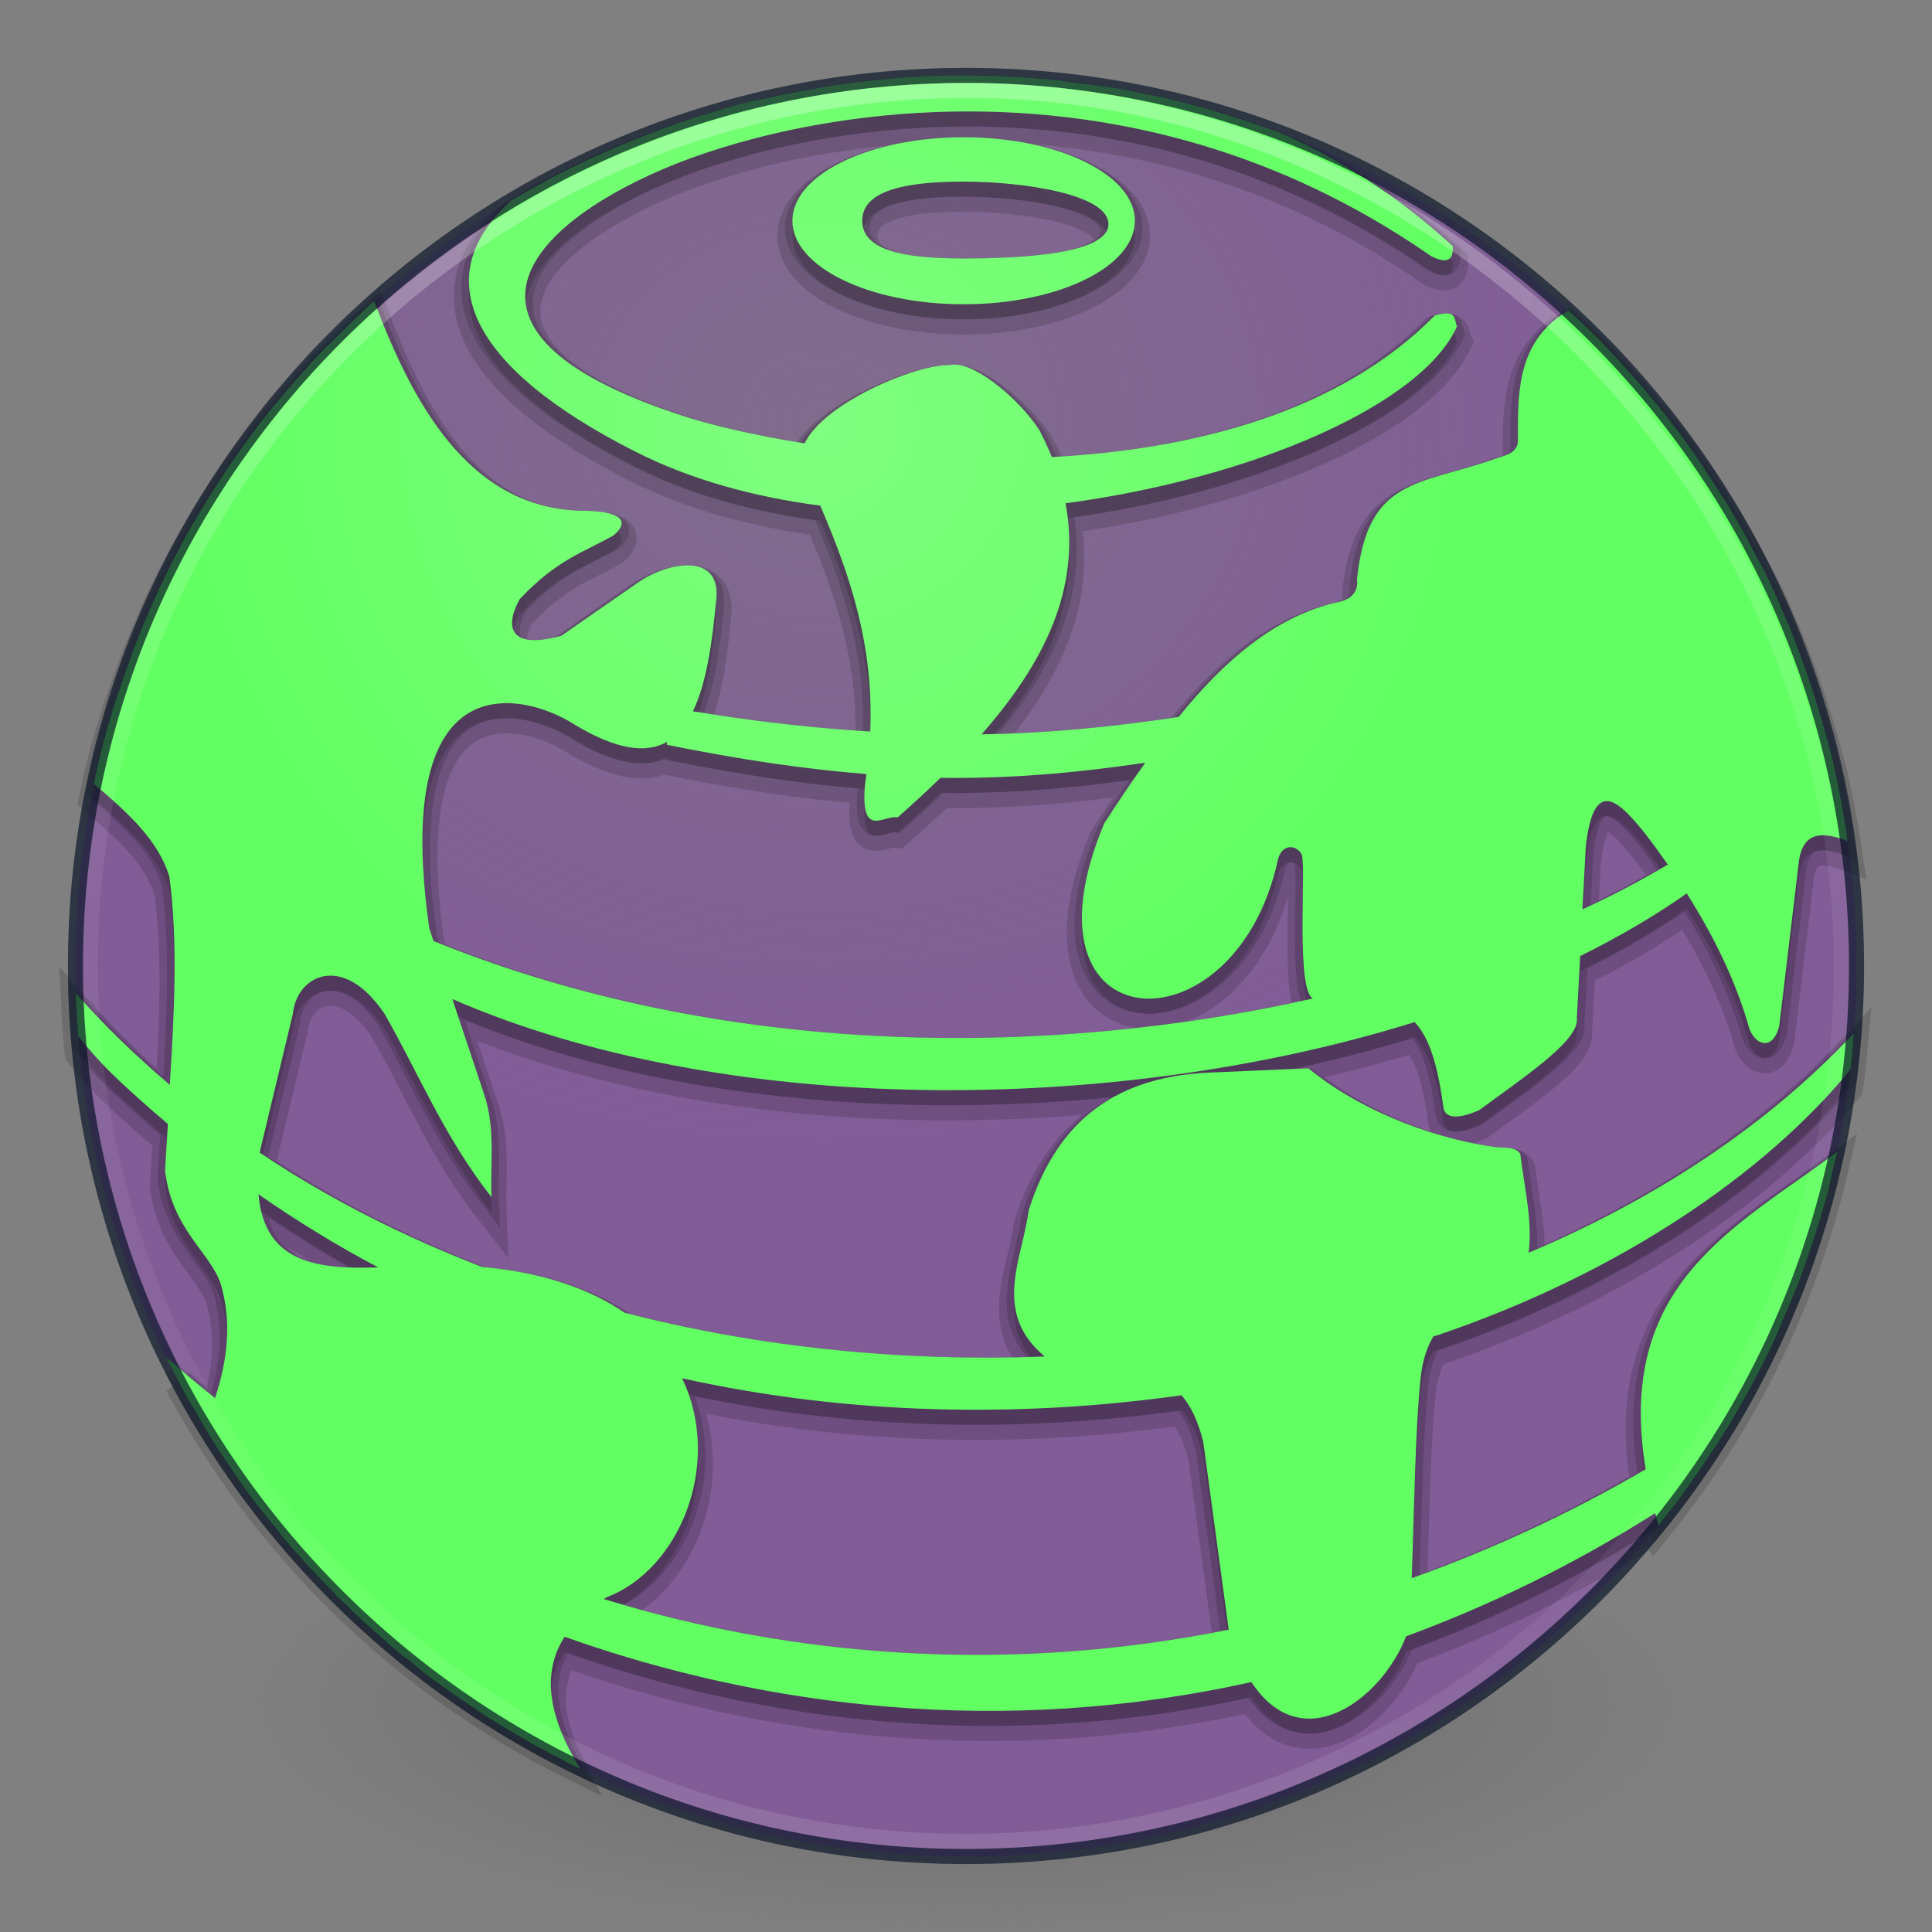 <?xml version="1.0" encoding="UTF-8" standalone="no"?>
<!-- Created with Inkscape (http://www.inkscape.org/) -->
<svg id="svg3489" xmlns:rdf="http://www.w3.org/1999/02/22-rdf-syntax-ns#" xmlns="http://www.w3.org/2000/svg" height="128" width="128" version="1.1" xmlns:cc="http://creativecommons.org/ns#" xmlns:xlink="http://www.w3.org/1999/xlink" xmlns:dc="http://purl.org/dc/elements/1.1/">
 <rect width="100%" height="100%" fill="#808080" stroke="none"/>
 <defs id="defs3491">
  <linearGradient id="linearGradient3269" y2="40.496" gradientUnits="userSpaceOnUse" x2="71.204" gradientTransform="matrix(4.654,0,0,4.654,-271.889,-65.687)" y1="15.369" x1="71.204">
   <stop id="stop4808" stop-color="#FFF" offset="0"/>
   <stop id="stop4810" stop-color="#FFF" stop-opacity="0.235" offset="0.424"/>
   <stop id="stop4812" stop-color="#FFF" stop-opacity="0.157" offset="0.821"/>
   <stop id="stop4814" stop-color="#FFF" stop-opacity="0.392" offset="1"/>
  </linearGradient>
  <radialGradient id="radialGradient3276" gradientUnits="userSpaceOnUse" cy="186.17" cx="99.157" gradientTransform="matrix(0.765,0,0,0.239,-11.826,68.509)" r="62.769">
   <stop id="stop3822-2-6" stop-color="#3d3d3d" offset="0"/>
   <stop id="stop3864-8-7" stop-color="#686868" stop-opacity="0.498" offset="0.5"/>
   <stop id="stop3824-1-2" stop-color="#686868" stop-opacity="0" offset="1"/>
  </radialGradient>
  <radialGradient id="radialGradient4052" gradientUnits="userSpaceOnUse" cy="27.812" cx="54.567" gradientTransform="matrix(0.949,0,0,0.809,2.758,5.323)" r="59">
   <stop id="stop4048" stop-color="#815c97" stop-opacity="0.553" offset="0"/>
   <stop id="stop4050" stop-color="#815c97" offset="1"/>
  </radialGradient>
  <radialGradient id="radialGradient4148" gradientUnits="userSpaceOnUse" cy="9.251" cx="75.186" gradientTransform="matrix(0.731,0,0,0.724,-0.679,21.396)" r="58.094">
   <stop id="stop4083" stop-color="#80ff80" offset="0"/>
   <stop id="stop4085" stop-color="#62ff62" offset="1"/>
  </radialGradient>
 </defs>
 <path id="path3818-0" d="m112,113a48,15,0,1,1,-96,0,48,15,0,1,1,96,0z" fill="url(#radialGradient3276)"/>
 <path id="path2555-7" style="enable-background:accumulate;color:#000000;" d="m64,4.998c-32.554,0-59,26.446-59,59s26.446,59,59,59,59-26.446,59-59c0-32.556-26.446-59.002-59-59.002z" fill-rule="nonzero" fill="url(#radialGradient4052)"/>
 <path id="path4133" opacity="0.15" d="M64,6c-10.998,0-21.306,3.029-30.125,8.281-5.584,5.027-2.85,11.069,8.313,16.688,3.633,1.829,7.784,2.956,12.156,3.531,2.091,4.868,3.537,9.377,3.312,14.969-3.82-0.237-7.699-0.68-11.75-1.344,0.911-1.877,1.297-4.625,1.563-7.594,0.161-2.952-3.265-2.227-5.063-1.031l-5.218,3.625c-3.659,0.994-3.679-0.792-2.75-2.437,2.484-2.63,4.236-3.097,6.218-4.219,1.213-1.045,0.238-1.607-1.937-1.625-7.795-0.065-11.487-7.443-13.938-13.906-0.148,0.132-0.29,0.272-0.437,0.406-0.522,0.474-1.027,0.976-1.532,1.468-0.338,0.331-0.669,0.662-1,1-0.119,0.123-0.256,0.22-0.374,0.344-0.373,0.389-0.732,0.789-1.094,1.188-0.392,0.431-0.777,0.869-1.156,1.312-0.284,0.331-0.568,0.663-0.844,1-0.364,0.444-0.743,0.889-1.094,1.344-0.151,0.195-0.289,0.396-0.438,0.594-0.125,0.166-0.251,0.332-0.374,0.5-0.308,0.418-0.61,0.855-0.907,1.281-0.151,0.217-0.289,0.437-0.437,0.656-0.531,0.785-1.038,1.564-1.532,2.375-0.425,0.7-0.853,1.407-1.25,2.125-0.103,0.187-0.211,0.375-0.312,0.563-0.045,0.083-0.081,0.167-0.125,0.25-0.365,0.685-0.724,1.392-1.063,2.094-0.414,0.859-0.782,1.711-1.156,2.593-0.373,0.882-0.731,1.784-1.062,2.688-0.003,0.009,0.003,0.022,0,0.031-0.327,0.894-0.653,1.805-0.938,2.719-0.287,0.923-0.57,1.839-0.812,2.781-0.23,0.889-0.437,1.783-0.625,2.688,2.316,1.951,4.254,3.741,5,6.124,0.581,4.378,0.325,9.103,0.031,13.813-2.198-1.867-4.273-3.865-6.188-6.031,0.047,0.983,0.124,1.967,0.219,2.937,0.64,0.792,1.32,1.562,2.156,2.375,1.202,1.169,2.439,2.247,3.688,3.313-0.064,1.031-0.139,2.076-0.187,3.093,0.439,3.867,2.984,5.401,3.687,7.5,0.739,2.526,0.458,5.042-0.375,7.563-0.8-0.629-1.579-1.281-2.344-1.937,5.76,10.792,14.793,19.602,25.75,25.092-1.36-2.72-1.624-5.2-0.25-7.34,13.236,4.71,29.037,6.67,45.5,3,3.398,5.17,8.681,1.06,10.25-3.03,5.487-2.02,11.024-4.69,16.504-8.16,0,0.02,0.02,0.04,0.03,0.06,5.58-6.821,9.66-14.917,11.75-23.779-6.58,4.871-14.42,8.63-12.41,20.813-5.12,2.986-10.322,5.366-15.499,7.216,0.168-4.64,0.225-9.763,0.594-13.31,0.116-1.117,0.415-1.992,0.844-2.719,0.081-0.027,0.169-0.035,0.25-0.062,11.941-4.047,21.571-10.6,27.221-17.407,0.11-0.83,0.2-1.658,0.28-2.5-5.73,6.079-13.1,10.908-21.44,14.438,0.24-2.218-0.24-3.987-0.56-6.562-0.35-0.49-0.996-0.362-1.595-0.438-3.524-0.445-8.662-2.121-12.437-5.219l-6.532,0.281c-6.867,0.281-10.33,3.84-12,9.126-0.442,3.311-2.442,6.762,1.063,9.687-9.344,0.354-18.832-0.578-27.844-2.906-2.236-1.536-5.326-2.662-9.437-3.031-5.209-2.011-10.167-4.512-14.719-7.563,0.004-0.033-0.005-0.06,0-0.094l2.187-9.125c0.232-2.487,3.272-4.13,6.063,0,2.327,4.052,3.917,8.105,7.093,12.156-0.085-2.218,0.256-4.437-0.437-6.656l-2.156-6.468c17.795,7.755,43.631,7.79,63.75,1.531,0.917,0.952,1.512,2.646,1.906,5.625,0.171,1.295,2.406,0.187,2.406,0.187,2.729-2.03,6.649-4.596,6.439-6.062l0.22-4.125c2.54-1.265,4.92-2.638,7.06-4.156,1.93,3.047,3.34,6.051,4.16,9,0.5,1.195,1.6,1.324,1.97-0.219l1.28-10.719c0.23-2.402,1.85-2.056,3.25-1.531-0.01-0.063-0.03-0.125-0.03-0.188-0.03-0.167-0.04-0.333-0.07-0.5-0.11-0.724-0.24-1.441-0.37-2.156-0.13-0.663-0.26-1.345-0.41-2-0.02-0.093-0.04-0.188-0.06-0.281-0.01-0.052-0.02-0.104-0.03-0.156-0.19-0.786-0.41-1.54-0.63-2.313-0.23-0.825-0.48-1.659-0.75-2.469-0.26-0.81-0.54-1.612-0.84-2.406-0.28-0.75-0.56-1.483-0.88-2.219-0.01-0.043-0.04-0.081-0.06-0.125-0.35-0.829-0.7-1.659-1.09-2.468-0.34-0.706-0.73-1.405-1.1-2.094-0.38-0.729-0.77-1.446-1.18-2.156-0.01-0.013-0.03-0.02-0.03-0.032-0.15-0.248-0.29-0.504-0.44-0.75-0.11-0.181-0.23-0.351-0.35-0.531-0.36-0.585-0.74-1.147-1.12-1.719-0.03-0.038-0.04-0.086-0.06-0.125-0.25-0.368-0.5-0.731-0.75-1.093-0.29-0.405-0.58-0.822-0.88-1.219-0.2-0.273-0.42-0.544-0.62-0.813-0.07-0.083-0.13-0.167-0.19-0.25-0.44-0.556-0.89-1.085-1.35-1.625-0.01-0.017-0.01-0.045-0.03-0.062-0.46-0.553-0.95-1.091-1.43-1.625-0.08-0.082-0.15-0.169-0.22-0.25-0.57-0.614-1.13-1.224-1.72-1.813s-1.2-1.154-1.81-1.719c-3.33,2.005-3.35,5.209-3.35,8.407,0.13,1.057-0.815,1.186-1.435,1.406-5.099,1.809-8.516,1.228-9.219,8,0.155,1.414-1.226,1.493-1.718,1.625-3.852,1.031-7.063,3.745-10.094,7.5-4.563,0.696-8.868,1.082-13.063,1.156,4.095-4.663,6.629-9.638,5.563-15.312,12.537-1.68,23.639-6.582,25.937-11.719-0.216-0.413,0.06-1.181-1.469-0.719-6.362,6.438-16.049,8.88-25.374,9.375-0.233-0.578-0.504-1.156-0.813-1.75-1.203-1.926-4.05-4.377-5.625-4.375-0.105,0-0.22,0.009-0.312,0.032-2.181-0.072-8.345,2.475-9.626,5.187-3.275-0.523-6.029-1.167-7.937-1.781-16.756-5.394-10.795-12.393-1.406-16.406,8.557-3.659,30.451-8.399,50.843,5.781,1.375,0.698,1.455-0.079,1.438-0.657-3.626-3.339-7.536-5.789-11.562-7.562-6.44-2.416-13.411-3.75-20.688-3.75zm-0.156,4.094c-6.265,0-11.344,2.476-11.344,5.531s5.079,5.531,11.344,5.531,11.344-2.476,11.344-5.531-5.079-5.531-11.344-5.531zm0,2.937c4.009,0,9.594,0.858,9.594,2.813s-5.585,2.281-9.594,2.281c-4.01,0-6.719-0.545-6.719-2.5s2.709-2.594,6.719-2.594zm-30.594,34.563c0.218-0.012,0.439-0.012,0.656,0,1.578,0.087,3.102,0.753,4,1.312,2.9,1.792,4.899,2.027,6.282,1.25v0.188c4.933,1,9.193,1.619,13.218,1.937-0.03,0.229-0.058,0.455-0.094,0.688-0.326,3.662,1.242,1.998,2.157,2.187,0.978-0.867,1.939-1.743,2.843-2.625,4.435,0.062,8.784-0.29,13.563-1-0.901,1.281-1.813,2.607-2.719,4.031-6.135,14.641,8.656,15.385,11.5,2.438,0.235-1.069,1.15-1.088,1.563-0.438,0.346,0.547-0.332,8.079,0.593,9.438,0.042,0.062,0.109,0.102,0.157,0.156-17.588,3.955-39.055,3.971-58.25-3.812l-0.281-0.844c-1.664-11.733,1.544-14.735,4.812-14.906zm73.03,6.5c0.73-0.183,1.67,0.839,2.66,2.062,0.55,0.71,1.06,1.419,1.56,2.125-1.74,1.031-3.63,2.033-5.66,2.969l0.22-4.094c0.21-2.045,0.65-2.92,1.22-3.062zm-89.155,26.031c2.581,1.79,5.229,3.419,7.937,4.844-3.955,0.126-7.548-0.236-7.937-4.844zm28.063,12.187c11.138,2.471,22.518,2.614,33.093,1.126,0.611,0.714,1.103,1.714,1.438,3.093l1.687,12.439c-14.553,2.93-28.757,1.85-41.406-2.03,0.071-0.05,0.146-0.08,0.219-0.13,4.843-1.86,7.676-8.881,4.969-14.498z" stroke="#000" stroke-miterlimit="4" stroke-dasharray="none" stroke-width="2" fill="#000"/>
 <path id="path4137" opacity="0.15" d="M64,5.5c-10.998,0-21.306,3.029-30.125,8.281-5.584,5.027-2.85,11.069,8.313,16.688,3.633,1.829,7.784,2.956,12.156,3.531,2.091,4.868,3.537,9.377,3.312,14.969-3.82-0.237-7.699-0.68-11.75-1.344,0.911-1.877,1.297-4.625,1.563-7.594,0.161-2.952-3.265-2.227-5.063-1.031l-5.218,3.625c-3.659,0.994-3.679-0.792-2.75-2.437,2.484-2.63,4.236-3.097,6.218-4.219,1.213-1.045,0.238-1.607-1.937-1.625-7.795-0.065-11.487-7.443-13.938-13.906-0.148,0.132-0.29,0.272-0.437,0.406-0.522,0.474-1.027,0.976-1.532,1.468-0.338,0.331-0.669,0.662-1,1-0.119,0.123-0.256,0.22-0.374,0.344-0.373,0.389-0.732,0.789-1.094,1.188-0.392,0.431-0.777,0.869-1.156,1.312-0.284,0.331-0.568,0.663-0.844,1-0.364,0.444-0.743,0.889-1.094,1.344-0.151,0.195-0.289,0.396-0.438,0.594-0.125,0.166-0.251,0.332-0.374,0.5-0.308,0.418-0.61,0.855-0.907,1.281-0.151,0.217-0.289,0.437-0.437,0.656-0.531,0.785-1.038,1.564-1.532,2.375-0.425,0.7-0.853,1.407-1.25,2.125-0.103,0.187-0.211,0.375-0.312,0.563-0.045,0.083-0.081,0.167-0.125,0.25-0.365,0.685-0.724,1.392-1.063,2.094-0.414,0.859-0.782,1.711-1.156,2.593-0.373,0.882-0.731,1.784-1.062,2.688-0.003,0.009,0.003,0.022,0,0.031-0.327,0.894-0.653,1.805-0.938,2.719-0.287,0.923-0.57,1.839-0.812,2.781-0.23,0.889-0.437,1.783-0.625,2.688,2.316,1.951,4.254,3.741,5,6.124,0.581,4.378,0.325,9.103,0.031,13.813-2.198-1.867-4.273-3.865-6.188-6.031,0.006,0.145-0.007,0.292,0,0.437,0.008,0.178,0.021,0.354,0.031,0.531,0.035,0.638,0.101,1.275,0.156,1.907,0.652,0.81,1.333,1.606,2.188,2.437,1.202,1.169,2.439,2.247,3.688,3.313-0.064,1.031-0.139,2.076-0.187,3.093,0.439,3.867,2.984,5.401,3.687,7.5,0.739,2.526,0.458,5.042-0.375,7.563-0.965-0.758-1.899-1.549-2.812-2.344,5.795,11.329,15.16,20.559,26.593,26.189-1.668-2.99-2.113-5.71-0.625-8.03,13.236,4.71,29.037,6.67,45.5,3,3.398,5.17,8.681,1.06,10.25-3.03,5.487-2.02,11.024-4.69,16.504-8.16,0.03,0.15,0.08,0.29,0.12,0.44,5.67-6.96,9.75-15.231,11.78-24.284-6.61,4.922-14.56,8.668-12.53,20.938-5.12,2.986-10.322,5.366-15.499,7.216,0.168-4.64,0.225-9.763,0.594-13.31,0.116-1.117,0.415-1.992,0.844-2.719,0.081-0.027,0.169-0.035,0.25-0.062,11.991-4.064,21.641-10.663,27.281-17.5,0.1-0.82,0.21-1.639,0.28-2.469-5.74,6.109-13.13,10.958-21.5,14.5,0.24-2.218-0.24-3.987-0.56-6.562-0.35-0.49-0.996-0.362-1.595-0.438-3.524-0.445-8.662-2.121-12.437-5.219l-6.532,0.281c-6.867,0.281-10.33,3.84-12,9.126-0.442,3.311-2.442,6.762,1.063,9.687-9.344,0.354-18.832-0.578-27.844-2.906-2.236-1.536-5.326-2.662-9.437-3.031-5.209-2.011-10.167-4.512-14.719-7.563,0.004-0.033-0.005-0.06,0-0.094l2.187-9.125c0.232-2.487,3.272-4.13,6.063,0,2.327,4.052,3.917,8.105,7.093,12.156-0.085-2.218,0.256-4.437-0.437-6.656l-2.156-6.468c17.795,7.755,43.631,7.79,63.75,1.531,0.917,0.952,1.512,2.646,1.906,5.625,0.171,1.295,2.406,0.187,2.406,0.187,2.729-2.03,6.649-4.596,6.439-6.062l0.22-4.125c2.54-1.265,4.92-2.638,7.06-4.156,1.93,3.047,3.34,6.051,4.16,9,0.5,1.195,1.6,1.324,1.97-0.219l1.28-10.719c0.23-2.402,1.85-2.056,3.25-1.531-0.01-0.063-0.03-0.125-0.03-0.188-0.03-0.167-0.04-0.333-0.07-0.5-0.11-0.724-0.24-1.441-0.37-2.156-0.13-0.663-0.26-1.345-0.41-2-0.02-0.093-0.04-0.188-0.06-0.281-0.01-0.052-0.02-0.104-0.03-0.156-0.19-0.786-0.41-1.54-0.63-2.313-0.23-0.825-0.48-1.659-0.75-2.469-0.26-0.81-0.54-1.612-0.84-2.406-0.28-0.75-0.56-1.483-0.88-2.219-0.01-0.043-0.04-0.081-0.06-0.125-0.35-0.829-0.7-1.659-1.09-2.468-0.34-0.706-0.73-1.405-1.1-2.094-0.38-0.729-0.77-1.446-1.18-2.156-0.01-0.013-0.03-0.02-0.03-0.032-0.15-0.248-0.29-0.504-0.44-0.75-0.11-0.181-0.23-0.351-0.35-0.531-0.36-0.585-0.74-1.147-1.12-1.719-0.03-0.038-0.04-0.086-0.06-0.125-0.25-0.368-0.5-0.731-0.75-1.093-0.29-0.405-0.58-0.822-0.88-1.219-0.2-0.273-0.42-0.544-0.62-0.813-0.07-0.083-0.13-0.167-0.19-0.25-0.44-0.556-0.89-1.085-1.35-1.625-0.01-0.017-0.01-0.045-0.03-0.062-0.46-0.553-0.95-1.091-1.43-1.625-0.08-0.082-0.15-0.169-0.22-0.25-0.57-0.614-1.13-1.224-1.72-1.813s-1.2-1.154-1.81-1.719c-3.33,2.005-3.35,5.209-3.35,8.407,0.13,1.057-0.815,1.186-1.435,1.406-5.099,1.809-8.516,1.228-9.219,8,0.155,1.414-1.226,1.493-1.718,1.625-3.852,1.031-7.063,3.745-10.094,7.5-4.563,0.696-8.868,1.082-13.063,1.156,4.095-4.663,6.629-9.638,5.563-15.312,12.537-1.68,23.639-6.582,25.937-11.719-0.216-0.413,0.06-1.181-1.469-0.719-6.362,6.438-16.049,8.88-25.374,9.375-0.233-0.578-0.504-1.156-0.813-1.75-1.203-1.926-4.05-4.377-5.625-4.375-0.105,0-0.22,0.009-0.312,0.032-2.181-0.072-8.345,2.475-9.626,5.187-3.275-0.523-6.029-1.167-7.937-1.781-16.756-5.394-10.795-12.393-1.406-16.406,8.557-3.659,30.451-8.399,50.843,5.781,1.375,0.698,1.455-0.079,1.438-0.657-3.626-3.339-7.536-5.789-11.562-7.562-6.44-2.416-13.411-3.75-20.688-3.75zm-0.156,4.094c-6.265,0-11.344,2.476-11.344,5.531s5.079,5.531,11.344,5.531,11.344-2.476,11.344-5.531-5.079-5.531-11.344-5.531zm0,2.937c4.009,0,9.594,0.858,9.594,2.813s-5.585,2.281-9.594,2.281c-4.01,0-6.719-0.545-6.719-2.5s2.709-2.594,6.719-2.594zm-30.594,34.563c0.218-0.012,0.439-0.012,0.656,0,1.578,0.087,3.102,0.753,4,1.312,2.9,1.792,4.899,2.027,6.282,1.25v0.188c4.933,1,9.193,1.619,13.218,1.937-0.03,0.229-0.058,0.455-0.094,0.688-0.326,3.662,1.242,1.998,2.157,2.187,0.978-0.867,1.939-1.743,2.843-2.625,4.435,0.062,8.784-0.29,13.563-1-0.901,1.281-1.813,2.607-2.719,4.031-6.135,14.641,8.656,15.385,11.5,2.438,0.235-1.069,1.15-1.088,1.563-0.438,0.346,0.547-0.332,8.079,0.593,9.438,0.042,0.062,0.109,0.102,0.157,0.156-17.588,3.955-39.055,3.971-58.25-3.812l-0.281-0.844c-1.664-11.733,1.544-14.735,4.812-14.906zm73.03,6.5c0.73-0.183,1.67,0.839,2.66,2.062,0.55,0.71,1.06,1.419,1.56,2.125-1.74,1.031-3.63,2.033-5.66,2.969l0.22-4.094c0.21-2.045,0.65-2.92,1.22-3.062zm-89.155,26.031c2.581,1.79,5.229,3.419,7.937,4.844-3.955,0.126-7.548-0.236-7.937-4.844zm28.063,12.187c11.138,2.471,22.518,2.614,33.093,1.126,0.611,0.714,1.103,1.714,1.438,3.093l1.687,12.439c-14.553,2.93-28.757,1.85-41.406-2.03,0.071-0.05,0.146-0.08,0.219-0.13,4.843-1.86,7.676-8.881,4.969-14.498z" stroke="#000" stroke-miterlimit="4" stroke-dasharray="none" stroke-width="1" fill="none"/>
 <path id="path4056" fill="url(#radialGradient4148)" d="M64,5c-1.015,0-2.029,0.011-3.031,0.062-0.126,0.006-0.25,0.024-0.375,0.031-0.878,0.05-1.758,0.131-2.625,0.219-0.847,0.087-1.696,0.19-2.531,0.312-0.388,0.057-0.771,0.123-1.157,0.188-0.219,0.036-0.438,0.086-0.656,0.125-1.045,0.186-2.068,0.384-3.094,0.625-0.259,0.061-0.524,0.092-0.781,0.156-0.365,0.091-0.731,0.184-1.094,0.281-0.178,0.048-0.354,0.107-0.531,0.156-0.558,0.156-1.105,0.328-1.656,0.5-0.073,0.023-0.147,0.04-0.219,0.063-0.85,0.268-1.699,0.57-2.531,0.875-0.538,0.197-1.064,0.413-1.594,0.625-0.456,0.183-0.925,0.369-1.375,0.562-0.595,0.256-1.166,0.507-1.75,0.781-0.388,0.183-0.773,0.373-1.156,0.563-0.195,0.097-0.4,0.182-0.594,0.281-0.454,0.232-0.897,0.476-1.344,0.719-0.677,0.368-1.37,0.762-2.031,1.156-0.011,0.011-0.02,0.021-0.031,0.031-5.539,5.021-2.796,11.05,8.344,16.657,3.633,1.829,7.784,2.956,12.156,3.531,2.091,4.868,3.537,9.377,3.312,14.969-3.82-0.237-7.699-0.68-11.75-1.344,0.911-1.877,1.297-4.625,1.563-7.594,0.161-2.952-3.265-2.227-5.063-1.031l-5.218,3.625c-3.659,0.994-3.679-0.792-2.75-2.437,2.484-2.63,4.236-3.097,6.218-4.219,1.213-1.045,0.238-1.607-1.937-1.625-7.795-0.065-11.487-7.443-13.938-13.906-0.148,0.132-0.29,0.272-0.437,0.406-0.522,0.474-1.027,0.976-1.532,1.468-0.338,0.331-0.669,0.662-1,1-0.066,0.069-0.152,0.119-0.218,0.188-0.056,0.048-0.105,0.103-0.156,0.156-0.373,0.389-0.732,0.789-1.094,1.188-0.392,0.431-0.777,0.869-1.156,1.312-0.284,0.331-0.568,0.663-0.844,1-0.154,0.188-0.318,0.373-0.469,0.563-0.213,0.257-0.422,0.518-0.625,0.781-0.151,0.195-0.289,0.396-0.438,0.594-0.031,0.041-0.062,0.083-0.093,0.125-0.094,0.124-0.189,0.249-0.281,0.375-0.308,0.418-0.61,0.855-0.907,1.281-0.691,0.994-1.338,1.994-1.969,3.031-0.425,0.7-0.853,1.407-1.25,2.125-0.062,0.114-0.125,0.229-0.187,0.344-0.041,0.073-0.085,0.145-0.125,0.219-0.045,0.083-0.081,0.167-0.125,0.25-1.259,2.366-2.349,4.831-3.281,7.375-0.003,0.009,0.003,0.022,0,0.031-0.658,1.798-1.267,3.625-1.75,5.5-0.23,0.889-0.437,1.783-0.625,2.688,2.316,1.951,4.254,3.741,5,6.124,0.581,4.378,0.325,9.103,0.031,13.813-2.209-1.877-4.296-3.884-6.219-6.063,0.002,0.063-0.002,0.125,0,0.188,0.026,0.764,0.07,1.525,0.125,2.281,0.009,0.125,0.022,0.251,0.031,0.375,0.669,0.834,1.371,1.645,2.25,2.5,1.202,1.169,2.439,2.247,3.688,3.313-0.064,1.031-0.139,2.076-0.187,3.093,0.439,3.867,2.984,5.401,3.687,7.5,0.739,2.526,0.458,5.042-0.375,7.563-1.118-0.878-2.2-1.795-3.25-2.719,0.301,0.613,0.616,1.211,0.938,1.813,0.065,0.123,0.12,0.252,0.187,0.375,0.259,0.476,0.541,0.938,0.813,1.406,0.276,0.478,0.554,0.968,0.843,1.438,0.064,0.103,0.123,0.209,0.188,0.312,0.366,0.584,0.739,1.148,1.125,1.719,0.472,0.698,0.937,1.386,1.437,2.062,0.045,0.061,0.08,0.128,0.125,0.188,0.018,0.023,0.045,0.039,0.063,0.062,0.065,0.082,0.124,0.167,0.187,0.25,0.45,0.599,0.935,1.169,1.406,1.749,0.076,0.09,0.143,0.19,0.219,0.28,0.023,0.03,0.039,0.07,0.063,0.1,0.164,0.19,0.333,0.39,0.5,0.59,0.403,0.47,0.832,0.95,1.25,1.41,0.597,0.65,1.217,1.3,1.844,1.93,0.036,0.04,0.057,0.09,0.093,0.13,0.078,0.08,0.172,0.14,0.25,0.22,0.593,0.58,1.196,1.16,1.813,1.72,0.663,0.6,1.341,1.2,2.031,1.78,0.034,0.03,0.06,0.06,0.094,0.09,0.233,0.19,0.487,0.35,0.719,0.53,0.148,0.12,0.287,0.26,0.437,0.38,0.112,0.09,0.226,0.19,0.344,0.28,0.994,0.77,2.019,1.48,3.062,2.19,0.665,0.45,1.317,0.89,2,1.31,0.124,0.08,0.251,0.14,0.375,0.22,0.766,0.46,1.525,0.91,2.313,1.34,0.06,0.03,0.127,0.06,0.187,0.1,0.042,0.02,0.085,0.04,0.125,0.06,0.188,0.1,0.373,0.21,0.563,0.31,0.611,0.32,1.22,0.64,1.844,0.94-2.009-3.27-2.639-6.25-1.032-8.75,13.236,4.71,29.037,6.67,45.5,3,3.398,5.17,8.681,1.06,10.25-3.03,5.487-2.02,11.024-4.69,16.504-8.16,0.07,0.27,0.13,0.53,0.22,0.81,0.18-0.22,0.35-0.46,0.53-0.68,0.17-0.23,0.36-0.437,0.53-0.661,0.11-0.148,0.23-0.288,0.34-0.438,0.23-0.306,0.43-0.626,0.66-0.937,0.52-0.733,1.04-1.493,1.53-2.25,0.01-0.012,0.02-0.019,0.03-0.032,0.12-0.19,0.25-0.37,0.38-0.562,0.18-0.298,0.37-0.604,0.56-0.906,0.11-0.186,0.23-0.376,0.34-0.563,0.38-0.643,0.74-1.279,1.1-1.937,0.19-0.353,0.37-0.706,0.56-1.063,0.25-0.489,0.51-0.971,0.75-1.469,0.01-0.02,0.02-0.041,0.03-0.062,0.4-0.839,0.76-1.704,1.12-2.562,0.32-0.74,0.63-1.465,0.91-2.219,0.05-0.146,0.1-0.292,0.16-0.438,0.29-0.802,0.58-1.619,0.84-2.437,0.03-0.103,0.06-0.21,0.09-0.313,0.02-0.04,0.02-0.084,0.04-0.125,0-0.032,0.02-0.062,0.03-0.094,0.03-0.093,0.06-0.187,0.09-0.281,0.13-0.422,0.26-0.854,0.38-1.281,0.09-0.34,0.19-0.689,0.28-1.031,0.05-0.228,0.1-0.459,0.15-0.688,0.04-0.144,0.06-0.292,0.1-0.437,0.05-0.242,0.12-0.479,0.18-0.719,0.05-0.188,0.09-0.374,0.13-0.563-6.64,4.977-14.73,8.672-12.69,21.032-5.12,2.986-10.322,5.366-15.499,7.216,0.168-4.639,0.225-9.763,0.594-13.31,0.116-1.117,0.415-1.992,0.844-2.719,0.081-0.027,0.169-0.035,0.25-0.062,12.031-4.077,21.711-10.701,27.341-17.563,0-0.011,0.03-0.019,0.03-0.031,0.04-0.28,0.07-0.562,0.1-0.844,0.05-0.516,0.08-1.042,0.12-1.562-5.74,6.123-13.15,10.983-21.53,14.531,0.24-2.218-0.24-3.987-0.56-6.562-0.35-0.49-0.996-0.362-1.595-0.438-3.524-0.445-8.662-2.121-12.437-5.219l-6.532,0.281c-6.867,0.281-10.33,3.84-12,9.126-0.442,3.311-2.442,6.762,1.063,9.687-9.344,0.354-18.832-0.578-27.844-2.906-2.236-1.536-5.326-2.662-9.437-3.031-5.209-2.011-10.167-4.512-14.719-7.563,0.004-0.033-0.005-0.06,0-0.094l2.187-9.125c0.232-2.487,3.272-4.13,6.063,0,2.327,4.052,3.917,8.105,7.093,12.156-0.085-2.218,0.256-4.437-0.437-6.656l-2.156-6.468c17.795,7.755,43.631,7.79,63.75,1.531,0.917,0.952,1.512,2.646,1.906,5.625,0.171,1.295,2.406,0.187,2.406,0.187,2.729-2.03,6.649-4.596,6.439-6.062l0.22-4.125c2.54-1.265,4.92-2.638,7.06-4.156,1.93,3.047,3.34,6.051,4.16,9,0.5,1.195,1.6,1.324,1.97-0.219l1.28-10.719c0.23-2.402,1.85-2.056,3.25-1.531-0.01-0.053-0.03-0.104-0.03-0.157-0.01-0.01,0-0.021,0-0.031-0.03-0.167-0.04-0.333-0.07-0.5-0.11-0.724-0.24-1.441-0.37-2.156-0.12-0.612-0.24-1.236-0.38-1.844-0.01-0.051-0.02-0.105-0.03-0.156-0.02-0.093-0.04-0.188-0.06-0.281-0.01-0.052-0.02-0.104-0.03-0.156-0.02-0.085-0.04-0.167-0.06-0.25-0.18-0.696-0.37-1.373-0.57-2.063-0.23-0.825-0.48-1.659-0.75-2.469-0.26-0.81-0.54-1.612-0.84-2.406-0.28-0.75-0.56-1.483-0.88-2.219-0.01-0.043-0.04-0.081-0.06-0.125-0.35-0.829-0.7-1.659-1.09-2.468-0.34-0.706-0.73-1.405-1.1-2.094-0.3-0.58-0.61-1.152-0.93-1.719-0.09-0.145-0.17-0.293-0.25-0.437-0.01-0.013-0.03-0.02-0.03-0.032-0.15-0.248-0.29-0.504-0.44-0.75-0.11-0.181-0.23-0.351-0.35-0.531-0.36-0.585-0.74-1.147-1.12-1.719-0.03-0.038-0.04-0.086-0.06-0.125-0.25-0.368-0.5-0.731-0.75-1.093-0.29-0.405-0.58-0.822-0.88-1.219-0.2-0.273-0.42-0.544-0.62-0.813-0.07-0.083-0.13-0.167-0.19-0.25-0.07-0.094-0.15-0.188-0.22-0.281-0.37-0.456-0.75-0.895-1.13-1.344-0.01-0.017-0.01-0.045-0.03-0.062-0.46-0.553-0.95-1.091-1.43-1.625-0.08-0.082-0.15-0.169-0.22-0.25-0.57-0.614-1.13-1.224-1.72-1.813s-1.2-1.154-1.81-1.719c-3.33,2.005-3.35,5.209-3.35,8.407,0.13,1.057-0.815,1.186-1.435,1.406-5.099,1.809-8.516,1.228-9.219,8,0.155,1.414-1.226,1.493-1.718,1.625-3.852,1.031-7.063,3.745-10.094,7.5-4.563,0.696-8.868,1.082-13.063,1.156,4.095-4.663,6.629-9.638,5.563-15.312,12.537-1.68,23.639-6.582,25.937-11.719-0.216-0.413,0.06-1.181-1.469-0.719-6.362,6.438-16.049,8.88-25.374,9.375-0.233-0.578-0.504-1.156-0.813-1.75-1.203-1.926-4.05-4.377-5.625-4.375-0.105,0-0.22,0.009-0.312,0.032-2.181-0.072-8.345,2.475-9.626,5.187-3.275-0.523-6.029-1.167-7.937-1.781-16.756-5.394-10.795-12.393-1.406-16.406,8.557-3.659,30.451-8.399,50.843,5.781,1.375,0.698,1.455-0.079,1.438-0.657-3.618-3.332-7.514-5.789-11.531-7.562-0.009-0.004-0.022,0.004-0.031,0-0.805-0.302-1.617-0.576-2.438-0.844-1.642-0.535-3.33-1.014-5.031-1.406-0.767-0.177-1.535-0.322-2.313-0.469-0.084-0.016-0.166-0.047-0.25-0.062-0.175-0.032-0.355-0.063-0.531-0.094-0.629-0.11-1.271-0.192-1.906-0.281-0.271-0.038-0.541-0.06-0.813-0.094-0.576-0.073-1.137-0.163-1.718-0.219-0.094-0.009-0.188-0.023-0.282-0.031-0.258-0.024-0.522-0.042-0.781-0.062-0.633-0.05-1.268-0.096-1.906-0.125-0.9-0.041-1.809-0.062-2.719-0.062zm-0.156,4.094c-6.265,0-11.344,2.476-11.344,5.531s5.079,5.531,11.344,5.531,11.344-2.476,11.344-5.531-5.079-5.531-11.344-5.531zm0,2.937c4.009,0,9.594,0.858,9.594,2.813s-5.585,2.281-9.594,2.281c-4.01,0-6.719-0.545-6.719-2.5s2.709-2.594,6.719-2.594zm-30.594,34.563c0.218-0.012,0.439-0.012,0.656,0,1.578,0.087,3.102,0.753,4,1.312,2.9,1.792,4.899,2.027,6.282,1.25v0.188c4.933,1,9.193,1.619,13.218,1.937-0.03,0.229-0.058,0.455-0.094,0.688-0.326,3.662,1.242,1.998,2.157,2.187,0.978-0.867,1.939-1.743,2.843-2.625,4.435,0.062,8.784-0.29,13.563-1-0.901,1.281-1.813,2.607-2.719,4.031-6.135,14.641,8.656,15.385,11.5,2.438,0.235-1.069,1.15-1.088,1.563-0.438,0.346,0.547-0.332,8.079,0.593,9.438,0.042,0.062,0.109,0.102,0.157,0.156-17.588,3.955-39.055,3.971-58.25-3.812l-0.281-0.844c-1.664-11.733,1.544-14.735,4.812-14.906zm73.03,6.5c0.73-0.183,1.67,0.839,2.66,2.062,0.55,0.71,1.06,1.419,1.56,2.125-1.74,1.031-3.63,2.033-5.66,2.969l0.22-4.094c0.21-2.045,0.65-2.92,1.22-3.062zm-89.155,26.031c2.581,1.79,5.229,3.419,7.937,4.844-3.955,0.126-7.548-0.236-7.937-4.844zm28.063,12.187c11.138,2.471,22.518,2.614,33.093,1.126,0.611,0.714,1.103,1.714,1.438,3.093l1.687,12.439c-14.553,2.93-28.757,1.85-41.406-2.03,0.071-0.05,0.146-0.08,0.219-0.13,4.843-1.86,7.676-8.881,4.969-14.498z"/>
 <path id="path2555-7-1" opacity="0.7" stroke-linejoin="round" style="enable-background:accumulate;color:#000000;" d="m64,4.998c-32.554,0-59,26.446-59,59s26.446,59,59,59,59-26.446,59-59c0-32.556-26.446-59.002-59-59.002z" stroke-dashoffset="0" stroke="#0b1728" stroke-linecap="round" stroke-miterlimit="4" stroke-dasharray="none" stroke-width="1" fill="none"/>
 <path id="path3019" opacity="0.3" stroke-linejoin="round" style="enable-background:accumulate;color:#000000;" d="m122,63.998c0,32.449-26.52,57.998-58,57.998-32.386,0-58.016-26.518-58.016-57.998,0-32.449,26.599-58.011,58.079-58.011s57.938,26.531,57.938,58.011z" stroke-dashoffset="0" stroke="url(#linearGradient3269)" stroke-linecap="round" stroke-miterlimit="4" stroke-dasharray="none" stroke-width="1" fill="none"/>
</svg>

